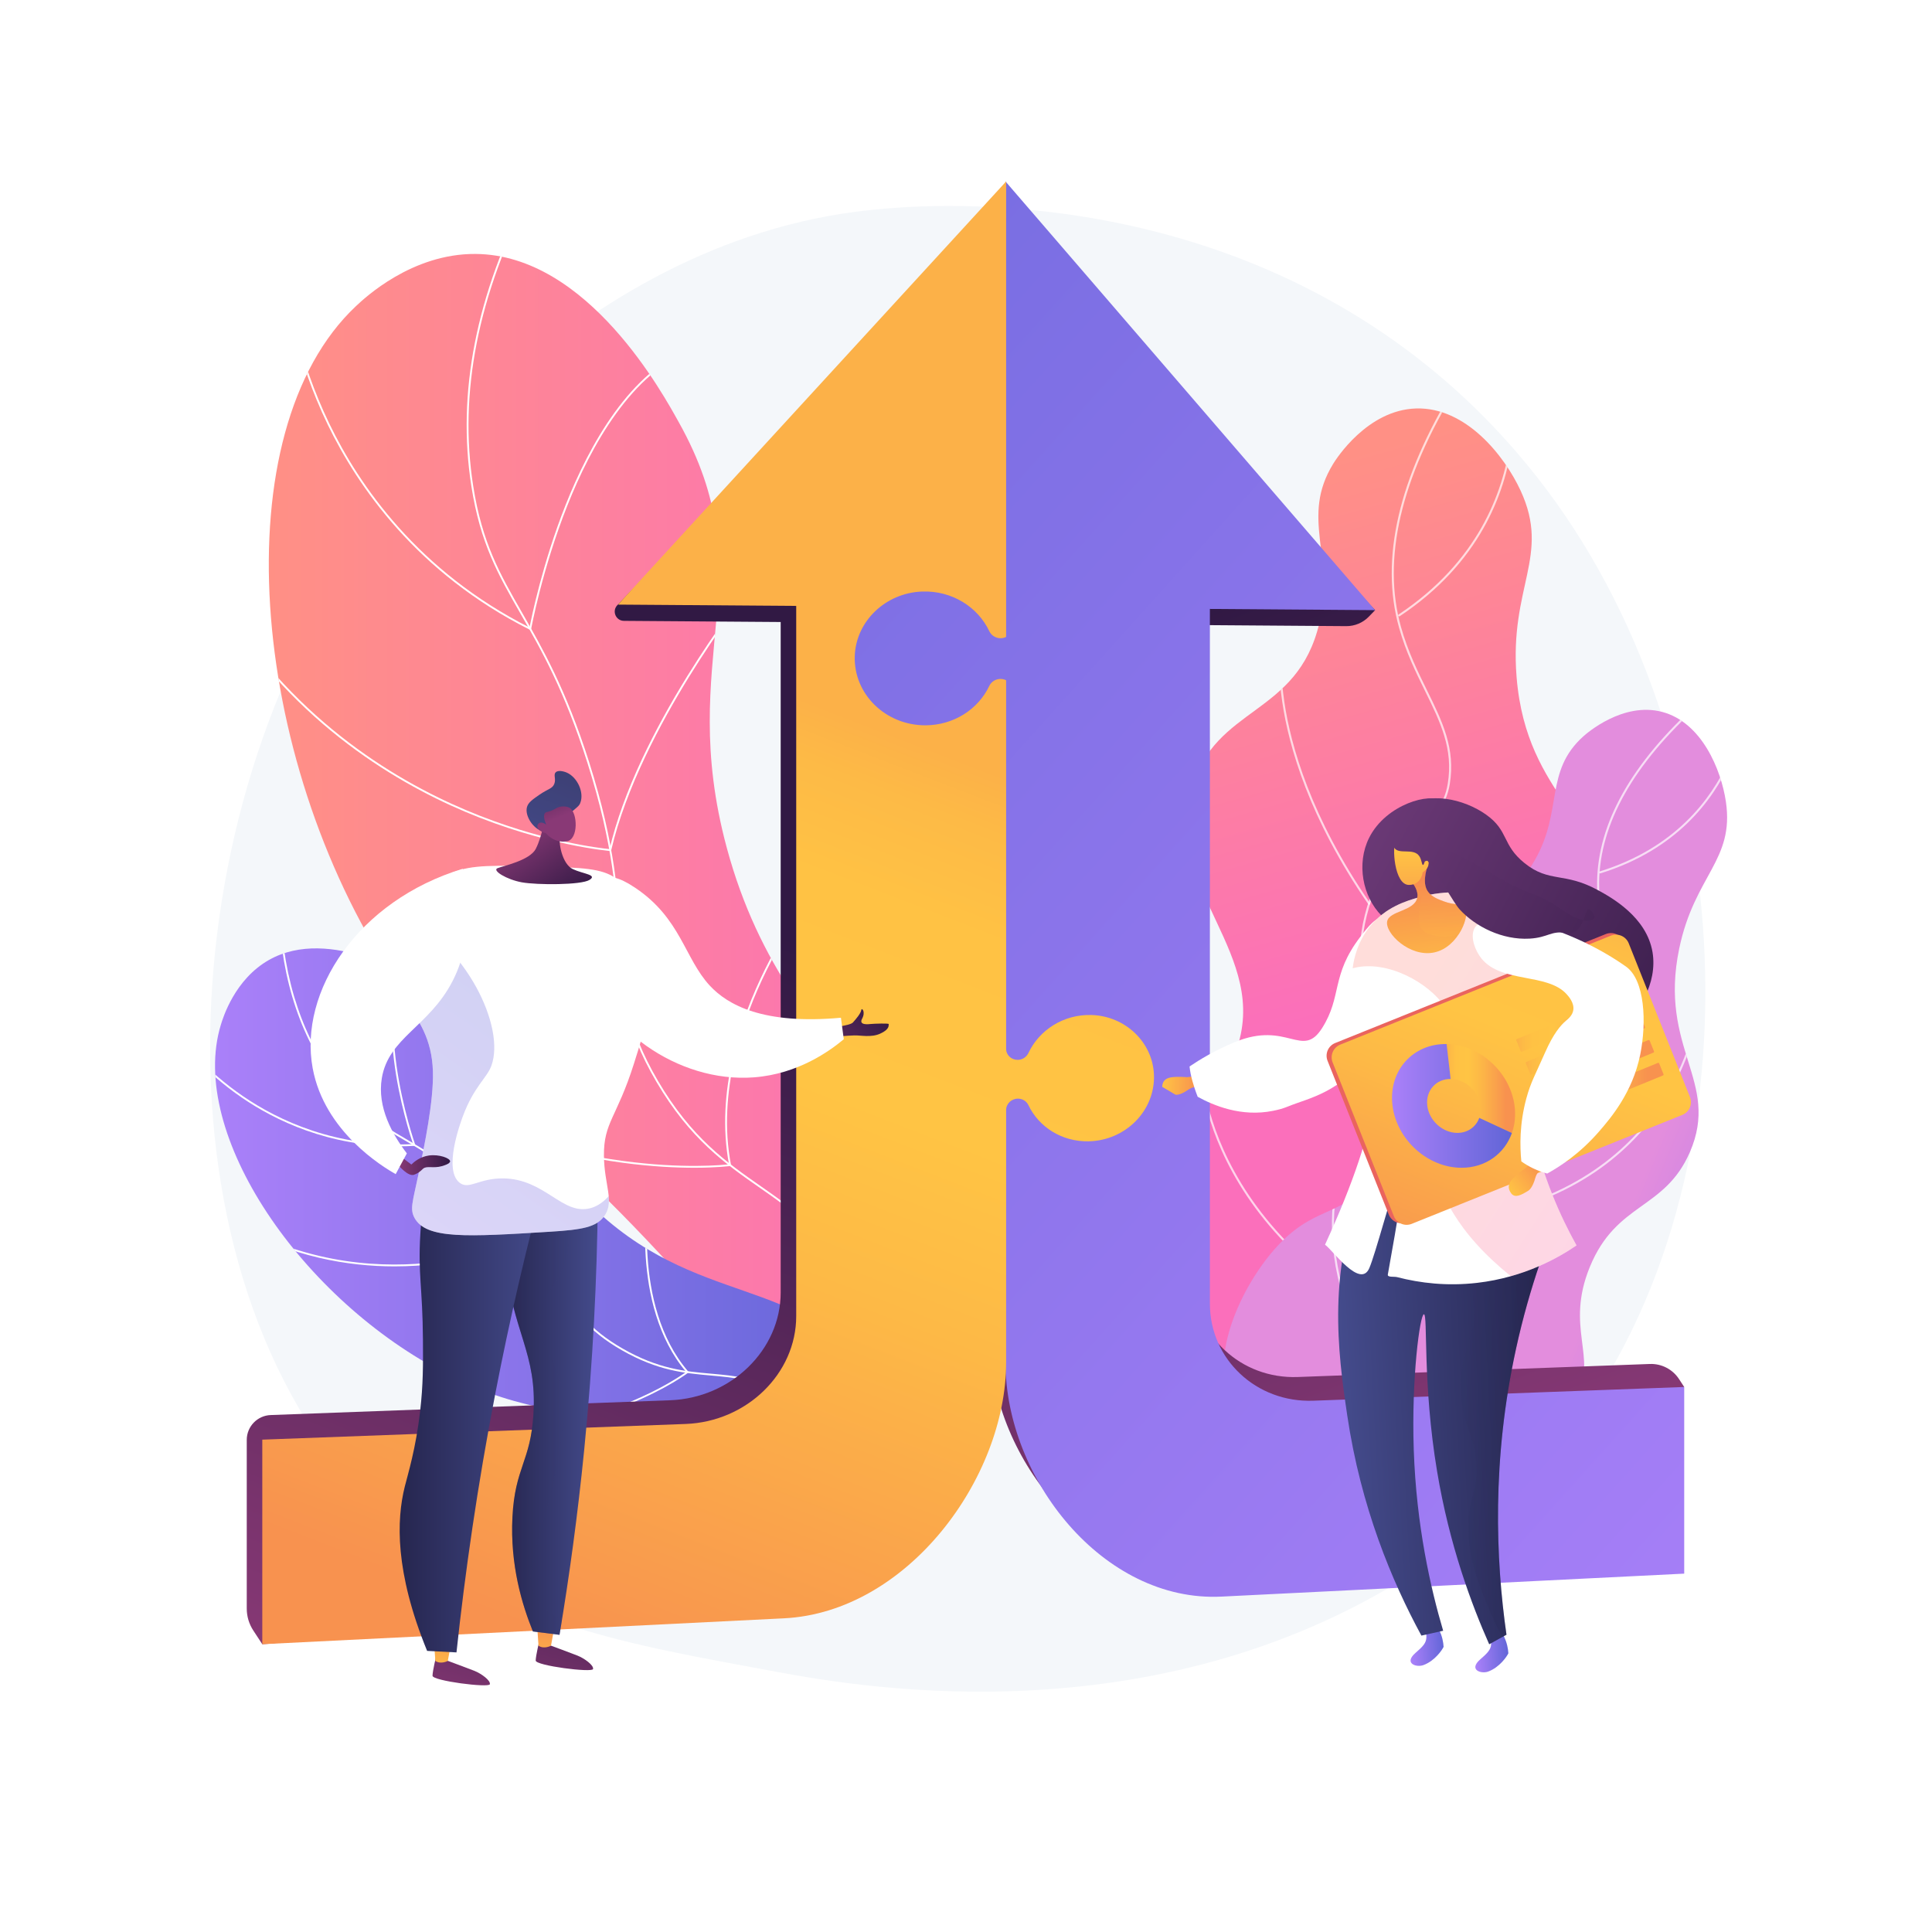 <?xml version="1.0" encoding="utf-8"?>
<!-- Generator: Adobe Illustrator 27.5.0, SVG Export Plug-In . SVG Version: 6.00 Build 0)  -->
<svg version="1.1" xmlns="http://www.w3.org/2000/svg" xmlns:xlink="http://www.w3.org/1999/xlink" x="0px" y="0px"
	 viewBox="0 0 3710 3710" style="enable-background:new 0 0 3710 3710;" xml:space="preserve">
<g id="Background">
	<g>
		<g>
			<rect style="fill:#FFFFFF;" width="3710" height="3710"/>
		</g>
	</g>
</g>
<g id="Illustration">
	<g>
		<path style="fill:#F4F7FA;" d="M2929.303,2849.158c-74.738,77.037-141.61,122.322-192.811,156.509
			c-499.344,333.417-1070.15,237.318-1246.629,204.472c-284.727-52.993-525.076-90.378-731.579-276.945
			c-469.236-423.937-446.414-1308.3-87.86-1856.124c42.514-64.956,400.525-595.64,972.566-670.417
			c13.991-1.829,24.43-2.871,33.574-3.839c88.493-9.369,636.869-58.819,1084.015,315.8
			c64.007,53.625,167.012,150.35,262.532,297.873C3372.375,1555.892,3373.481,2391.316,2929.303,2849.158z"/>
		<g>
			<g>
				<g>
					<defs>
						<path id="SVGID_1_" d="M1695.876,3013.648c81.566-105.095,190.117-279.422,183.431-491.493
							c-11.664-369.976-360.931-438.412-483.791-894.532c-99.093-367.879,75.841-517.414-92.306-817.274
							c-28.145-50.191-173.65-321.32-390.248-322.708c-122.055-0.784-212.488,84.296-229.464,100.268
							c-256.578,241.393-206.271,864.018,70.182,1285.984c158.834,242.436,252.617,242.073,571,596.895
							C1511.767,2679.285,1628.137,2880.347,1695.876,3013.648z"/>
					</defs>
					
						<linearGradient id="SVGID_00000090276693756789286180000010462275104112118941_" gradientUnits="userSpaceOnUse" x1="516.164" y1="1750.642" x2="1879.602" y2="1750.642">
						<stop  offset="0" style="stop-color:#FF9085"/>
						<stop  offset="1" style="stop-color:#FB6FBB"/>
					</linearGradient>
					
						<use xlink:href="#SVGID_1_"  style="overflow:visible;fill:url(#SVGID_00000090276693756789286180000010462275104112118941_);"/>
					<clipPath id="SVGID_00000158721802086896470280000009251048313038096059_">
						<use xlink:href="#SVGID_1_"  style="overflow:visible;"/>
					</clipPath>
					<g style="clip-path:url(#SVGID_00000158721802086896470280000009251048313038096059_);">
						<path style="fill:#FFFFFF;" d="M1658.444,3171.935l-3.388-1.016c91.553-305.792,83.104-548.984-25.113-722.823
							c-52.844-84.888-110.1-124.807-170.717-167.07c-65.949-45.981-134.143-93.527-198.745-203.592
							c-62.843-107.071-66.883-179.461-71.997-271.111c-4.558-81.692-10.232-183.361-60.617-341.929
							c-44.169-139.003-88.886-217.098-128.34-286.001c-43.063-75.201-77.077-134.603-94.332-244.537
							c-28.13-179.231,9.273-369.151,111.171-564.491l3.135,1.634c-101.54,194.653-138.825,383.842-110.813,562.308
							c17.154,109.292,51.025,168.443,93.906,243.329c39.542,69.057,84.361,147.323,128.642,286.687
							c50.52,158.994,56.206,260.913,60.776,342.804c5.089,91.169,9.106,163.181,71.516,269.515
							c64.211,109.399,132.08,156.718,197.717,202.483c60.924,42.476,118.47,82.598,171.699,168.103
							C1741.722,2620.964,1750.301,2865.126,1658.444,3171.935z"/>
						<path style="fill:#FFFFFF;" d="M1019.54,1210.312l-2.116-1.064c-215.845-108.472-330.209-274.131-388.14-393.999
							c-62.771-129.883-74.657-235.554-74.769-236.604l3.515-0.378c0.113,1.047,11.959,106.217,74.499,235.568
							c57.509,118.948,170.829,283.179,384.386,391.198c3.228-16.867,24.471-122.689,69.431-235.901
							c45.119-113.614,124.048-258.129,243.842-301.409l1.201,3.323c-118.541,42.83-196.886,186.422-241.736,299.336
							c-48.684,122.572-69.491,236.464-69.696,237.6L1019.54,1210.312z"/>
						<path style="fill:#FFFFFF;" d="M1173.354,1634.263l-1.515-0.113c-1.227-0.096-124.398-10.115-278.698-75.383
							c-142.413-60.239-341.284-181.208-479.952-415.414l3.045-1.799c138.147,233.327,336.277,353.867,478.16,413.903
							c144.576,61.173,261.672,73.674,276.205,75.033c12.322-52.811,33.418-111.249,62.712-173.722
							c23.644-50.422,52.657-103.577,86.228-157.991c57.155-92.631,108.422-157.665,108.933-158.314l2.773,2.197
							c-0.51,0.642-51.672,65.546-108.721,158.016c-52.623,85.289-121.16,212.145-148.829,332.109L1173.354,1634.263z"/>
						<path style="fill:#FFFFFF;" d="M1333.189,2242.435c-34.81,0-81.594-2.104-137.632-9.621
							c-116.655-15.655-298.45-58.657-502.057-174.618l1.751-3.075c203.046,115.646,384.312,158.544,500.622,174.169
							c115.407,15.501,191.403,7.956,203.991,6.487c-26.289-140.036,22.882-280.495,68.891-373.843
							c50.031-101.514,107.219-170.74,107.79-171.426l2.719,2.259c-0.57,0.687-57.529,69.647-107.375,170.805
							c-45.95,93.256-95.083,233.735-68.197,373.397l0.352,1.83l-1.845,0.254
							C1401.758,2239.112,1376.933,2242.435,1333.189,2242.435z"/>
					</g>
				</g>
			</g>
			<g>
				<g>
					<defs>
						<path id="SVGID_00000151532777469753885800000017820585374498462368_" d="M1718.16,2962.218
							c11.491-81.788,16.145-209.196-52.923-321.361c-120.495-195.682-329.749-124.724-536.732-332.479
							c-166.941-167.563-118.877-302.11-302.014-411.717c-30.654-18.346-192.727-119.468-309.823-53.351
							c-65.985,37.256-88.431,111-92.644,124.844c-63.684,209.229,155.62,529.068,434.79,671.012
							c160.395,81.552,210.797,52.405,491.825,145.239C1515.772,2838.953,1640.522,2911.329,1718.16,2962.218z"/>
					</defs>
					
						<linearGradient id="SVGID_00000117646461074915702280000011239849960446085785_" gradientUnits="userSpaceOnUse" x1="412.934" y1="2391.682" x2="1724.901" y2="2391.682">
						<stop  offset="0" style="stop-color:#AA80F9"/>
						<stop  offset="0.996" style="stop-color:#6165D7"/>
					</linearGradient>
					
						<use xlink:href="#SVGID_00000151532777469753885800000017820585374498462368_"  style="overflow:visible;fill:url(#SVGID_00000117646461074915702280000011239849960446085785_);"/>
					<clipPath id="SVGID_00000122708649708349992230000013262715556764396445_">
						<use xlink:href="#SVGID_00000151532777469753885800000017820585374498462368_"  style="overflow:visible;"/>
					</clipPath>
					<g style="clip-path:url(#SVGID_00000122708649708349992230000013262715556764396445_);">
						<path style="fill:#FFFFFF;" d="M1744.07,3059.684c-45.04-192.776-124.551-321.011-236.328-381.144
							c-54.548-29.347-97.646-33.167-143.273-37.214c-49.789-4.414-101.272-8.983-170.175-48.397
							c-67.042-38.351-91.605-76.155-122.701-124.017c-27.653-42.566-62.069-95.535-138.097-165.337
							c-66.648-61.187-114.81-89.429-157.302-114.345c-46.47-27.247-83.176-48.771-126.485-102.757
							c-70.571-87.966-109.103-201.947-114.526-338.767l3.532-0.137c5.394,136.048,43.666,249.328,113.754,336.694
							c42.9,53.477,79.358,74.854,125.514,101.919c42.645,25.005,90.98,53.347,157.906,114.791
							c76.358,70.101,110.909,123.279,138.67,166.013c30.835,47.46,55.192,84.946,121.493,122.874
							c68.228,39.03,119.32,43.561,168.73,47.944c46,4.078,89.448,7.932,144.636,37.619
							c112.709,60.634,192.817,189.649,238.096,383.458L1744.07,3059.684z"/>
						<path style="fill:#FFFFFF;" d="M765.375,2201.249c-134.881,0-237.143-49.818-300.752-93.355
							c-74.001-50.646-113.092-103.986-113.478-104.521l2.863-2.073c0.384,0.529,39.191,53.457,112.73,103.756
							c67.466,46.153,178.742,99.362,326.464,91.951c-8.923-26.31-90.022-275.985,3.278-385.932l2.698,2.286
							c-96.745,114.008-2.835,381.999-1.876,384.694l0.795,2.231l-2.363,0.127C785.448,2200.978,775.31,2201.249,765.375,2201.249z"
							/>
						<path style="fill:#FFFFFF;" d="M757.487,2431.813c-87.96,0-197.223-17.68-307.925-80.449l1.744-3.075
							c146.265,82.931,290.024,86.693,384.867,75.26c94.86-11.444,161.029-39.954,171.256-44.56
							c-41.903-140.606-12.527-341.266-12.225-343.281l3.498,0.522c-0.302,2.018-29.763,203.31,12.556,343.212l0.441,1.456
							l-1.373,0.652c-0.69,0.33-70.228,33.003-173.595,45.493C813.099,2429.897,786.445,2431.813,757.487,2431.813z"/>
						<path style="fill:#FFFFFF;" d="M883.293,2757.685l-0.01-3.536c144.933-0.391,255.706-33.205,323.112-60.661
							c65.122-26.526,103.4-53.288,111.213-58.993c-109.653-129.348-73.226-346.061-72.843-348.244l3.484,0.611
							c-0.381,2.173-36.787,218.876,73.272,346.769l1.215,1.411l-1.474,1.139C1319.701,2637.388,1161.934,2756.933,883.293,2757.685
							z"/>
					</g>
				</g>
			</g>
		</g>
		<g>
			<g>
				<defs>
					<path id="SVGID_00000065074209747152795210000017180688296815807133_" d="M2208.972,2599.09
						c-75.225-86.319-50.496-258.37-0.746-365.751c58.084-125.37,126.963-112.273,164.549-213.291
						c69.981-188.081-140.09-310.609-84.56-505.876c45.396-159.631,203.014-138.317,245.242-317.381
						c30.472-129.211-36.952-202.414,26.634-306.14c5.436-8.867,65.43-103.655,159.518-106.29
						c94.964-2.659,169.119,90.117,200.445,157.923c57.905,125.337-21.892,184.052-7.772,357.821
						c19.225,236.58,178.515,267.787,156.664,444.913c-18.044,146.265-130.824,158.722-147.609,321.294
						c-15.586,150.964,75.999,195.08,55.781,295.638C2930.609,2593.284,2362.409,2775.156,2208.972,2599.09z"/>
				</defs>
				
					<linearGradient id="SVGID_00000064313126205955053470000012563641274343879843_" gradientUnits="userSpaceOnUse" x1="2323.823" y1="947.643" x2="2606.062" y2="1940.346">
					<stop  offset="0" style="stop-color:#FF9085"/>
					<stop  offset="1" style="stop-color:#FB6FBB"/>
				</linearGradient>
				
					<use xlink:href="#SVGID_00000065074209747152795210000017180688296815807133_"  style="overflow:visible;fill:url(#SVGID_00000064313126205955053470000012563641274343879843_);"/>
				<clipPath id="SVGID_00000052782838108390758100000007796862101581613731_">
					<use xlink:href="#SVGID_00000065074209747152795210000017180688296815807133_"  style="overflow:visible;"/>
				</clipPath>
				<g style="clip-path:url(#SVGID_00000052782838108390758100000007796862101581613731_);">
					<path style="opacity:0.7;fill:#FFFFFF;" d="M2314.535,2737.474c-0.848,0-1.627-0.549-1.884-1.401
						c-0.309-1.04,0.278-2.135,1.318-2.447c96.778-29.086,183.22-77.14,256.928-142.827c69.819-62.22,142-126.547,161.112-223.5
						c14.451-73.289-10.064-120.674-41.1-180.666c-30.247-58.468-67.89-131.236-77.381-251.511
						c-5.416-68.68-12.161-154.151,31.218-244.427c25.277-52.605,54.524-78.603,80.329-101.545
						c26.972-23.979,48.277-42.919,55.022-84.102c11.008-67.245-14.234-118.536-43.465-177.931
						c-18.065-36.713-36.748-74.676-49.942-121.46c-37.142-131.678-1.095-287.593,107.144-463.416
						c0.566-0.92,1.785-1.208,2.705-0.645c0.927,0.57,1.215,1.781,0.646,2.705c-107.641,174.852-143.541,329.713-106.711,460.289
						c13.098,46.438,31.698,84.239,49.688,120.794c29.529,59.996,55.029,111.815,43.815,180.299
						c-6.968,42.559-29.824,62.879-56.288,86.405c-25.531,22.695-54.462,48.418-79.399,100.309
						c-42.919,89.319-36.222,174.206-30.84,242.412c9.425,119.486,46.87,191.863,76.955,250.018
						c31.39,60.672,56.182,108.595,41.464,183.234c-19.369,98.247-92.051,163.02-162.34,225.662
						c-74.151,66.084-161.094,114.417-258.425,143.664C2314.913,2737.447,2314.72,2737.474,2314.535,2737.474z"/>
					<path style="opacity:0.7;fill:#FFFFFF;" d="M2629.114,1737.239c-0.628,0-1.242-0.299-1.624-0.851
						c-113.754-165.412-152.64-302.758-165.23-388.843c-13.661-93.434-0.151-148.528-0.014-149.074
						c0.264-1.047,1.332-1.689,2.385-1.421c1.054,0.264,1.692,1.335,1.425,2.386c-0.134,0.542-13.469,55.063,0.134,147.811
						c12.559,85.619,51.301,222.25,164.541,386.911c0.615,0.896,0.388,2.121-0.505,2.736
						C2629.883,1737.126,2629.495,1737.239,2629.114,1737.239z"/>
					<path style="opacity:0.7;fill:#FFFFFF;" d="M2630.563,2033.424c-0.731,0-1.435-0.412-1.775-1.119
						c-0.467-0.978-0.051-2.152,0.927-2.622c217.451-103.941,305.202-257.515,340.525-368.046
						c38.289-119.819,24.971-216.326,24.83-217.287c-0.154-1.074,0.59-2.07,1.665-2.228c1.057-0.175,2.07,0.587,2.228,1.665
						c0.141,0.968,13.589,98.223-24.923,218.869c-35.536,111.328-123.828,265.99-342.629,370.576
						C2631.136,2033.362,2630.848,2033.424,2630.563,2033.424z"/>
					<path style="opacity:0.7;fill:#FFFFFF;" d="M2650.131,2526.97c-0.333,0-0.669-0.086-0.982-0.264
						c-199.232-115.268-283.306-257.107-318.75-355.796c-38.44-107.023-29.564-187.922-29.471-188.729
						c0.127-1.074,1.14-1.826,2.18-1.723c1.081,0.127,1.85,1.102,1.727,2.18c-0.093,0.8-8.852,80.95,29.34,187.15
						c35.244,98.01,118.841,238.901,316.944,353.513c0.94,0.546,1.26,1.747,0.717,2.688
						C2651.473,2526.616,2650.811,2526.97,2650.131,2526.97z"/>
					<path style="opacity:0.7;fill:#FFFFFF;" d="M2686.738,1183.663c-0.638,0-1.263-0.309-1.641-0.879
						c-0.601-0.903-0.354-2.125,0.549-2.725c152.458-101.356,200.427-234.116,213.823-327.636
						c14.526-101.432-7.321-179.918-7.544-180.697c-0.295-1.043,0.309-2.132,1.352-2.43c1.057-0.302,2.132,0.309,2.43,1.352
						c0.223,0.786,22.283,79.945,7.675,182.17c-13.483,94.368-61.825,228.312-215.56,330.516
						C2687.49,1183.557,2687.109,1183.663,2686.738,1183.663z"/>
				</g>
			</g>
		</g>
		<g>
			<g>
				<defs>
					<path id="SVGID_00000111188742431184772280000002369866195326845063_" d="M2362.306,2690.248
						c-39.644-86.166,20.167-217.145,84.772-290.883c75.428-86.091,127.118-59.605,180.57-131.124
						c99.52-133.158-38.852-279.577,50.86-421.82c73.34-116.284,193.644-62.555,269.001-195.024
						c54.377-95.589,17.872-169.508,92.622-237.112c6.39-5.779,76.198-67.117,151.597-47.251
						c76.101,20.051,113.387,111.1,122.46,172.305c16.771,113.136-60.357,141.18-89.692,282.591
						c-39.937,192.527,79.387,254.509,20.679,390.194c-48.479,112.044-141.028,95.623-192.313,220.922
						c-47.623,116.352,14.874,172.793-24.665,248C2937.237,2854.061,2443.168,2866.001,2362.306,2690.248z"/>
				</defs>
				
					<linearGradient id="SVGID_00000162345502221199730350000016325489719627620794_" gradientUnits="userSpaceOnUse" x1="3170.789" y1="2212.628" x2="3659.347" y2="2412.972">
					<stop  offset="0.004" style="stop-color:#E38DDD"/>
					<stop  offset="1" style="stop-color:#9571F6"/>
				</linearGradient>
				
					<use xlink:href="#SVGID_00000111188742431184772280000002369866195326845063_"  style="overflow:visible;fill:url(#SVGID_00000162345502221199730350000016325489719627620794_);"/>
				<clipPath id="SVGID_00000088841055096627866590000005310505079573456284_">
					<use xlink:href="#SVGID_00000111188742431184772280000002369866195326845063_"  style="overflow:visible;"/>
				</clipPath>
				<g style="clip-path:url(#SVGID_00000088841055096627866590000005310505079573456284_);">
					<path style="opacity:0.7;fill:#FFFFFF;" d="M2414.371,2825.279c-1.081,0-1.96-0.872-1.967-1.953
						c-0.007-1.088,0.868-1.974,1.953-1.981c83.662-0.529,163.535-18.535,237.408-53.522
						c69.96-33.13,142.295-67.389,180.065-139.889c28.537-54.775,20.121-98.109,9.467-152.973
						c-10.4-53.56-23.347-120.221-2.804-218.1c11.732-55.89,26.33-125.449,81.946-187.147c32.413-35.965,61.76-49.818,87.654-62.045
						c26.976-12.734,48.281-22.791,63.201-53.845c24.398-50.779,16.314-97.392,6.954-151.363
						c-5.794-33.415-11.787-67.962-11.354-108.256c1.215-113.432,66.294-229.026,193.435-343.576
						c0.803-0.724,2.046-0.669,2.777,0.144c0.724,0.807,0.659,2.049-0.147,2.777c-126.29,113.782-190.933,228.411-192.131,340.697
						c-0.429,39.933,5.53,74.302,11.296,107.542c9.473,54.637,17.656,101.823-7.287,153.739
						c-15.521,32.31-38.481,43.149-65.065,55.698c-25.558,12.065-54.528,25.743-86.415,61.118
						c-54.902,60.916-69.38,129.897-81.012,185.327c-20.382,97.1-7.521,163.329,2.815,216.542
						c10.802,55.616,19.331,99.544-9.841,155.541c-38.382,73.67-111.324,108.214-181.864,141.622
						c-74.398,35.234-154.833,53.367-239.069,53.903C2414.378,2825.279,2414.375,2825.279,2414.371,2825.279z"/>
					<path style="opacity:0.7;fill:#FFFFFF;" d="M2897.857,2103.686c-0.827,0-1.596-0.525-1.867-1.356
						c-51.83-158.084-50.68-276.38-40.589-347.778c10.957-77.518,34.589-118.21,34.825-118.611c0.556-0.934,1.768-1.239,2.691-0.693
						c0.934,0.553,1.246,1.757,0.693,2.691c-0.937,1.589-92.518,162.333,6.113,463.169c0.34,1.03-0.223,2.142-1.256,2.478
						C2898.265,2103.655,2898.059,2103.686,2897.857,2103.686z"/>
					<path style="opacity:0.7;fill:#FFFFFF;" d="M2829.881,2339.446c-0.947,0-1.781-0.687-1.936-1.654
						c-0.175-1.071,0.553-2.08,1.627-2.252c196.956-31.846,302.476-133.347,356.311-212.89
						c58.369-86.24,70.303-165.999,70.416-166.796c0.155-1.078,1.116-1.833,2.224-1.668c1.074,0.154,1.823,1.15,1.668,2.224
						c-0.113,0.803-12.134,81.318-70.948,168.289c-54.267,80.247-160.607,182.636-359.046,214.719
						C2830.09,2339.436,2829.987,2339.446,2829.881,2339.446z"/>
					<path style="opacity:0.7;fill:#FFFFFF;" d="M2730.244,2736.293c-0.518,0-1.037-0.206-1.425-0.611
						c-131.521-138.193-165.258-270.634-170.4-357.406c-5.578-94.114,20.385-156.416,20.649-157.034
						c0.426-0.999,1.579-1.462,2.578-1.04c0.999,0.426,1.466,1.579,1.04,2.578c-0.261,0.611-25.905,62.23-20.33,155.486
						c5.142,86.062,38.69,217.458,169.312,354.704c0.748,0.786,0.717,2.032-0.069,2.78
						C2731.219,2736.112,2730.731,2736.293,2730.244,2736.293z"/>
					<path style="opacity:0.7;fill:#FFFFFF;" d="M3072.863,1677.141c-0.837,0-1.617-0.542-1.877-1.383
						c-0.323-1.037,0.257-2.138,1.294-2.461c144.701-44.937,213.751-139.168,246.198-210.302
						c35.199-77.168,36.157-144.602,36.161-145.274c0.01-1.078,0.889-1.95,1.967-1.95c0.003,0,0.01,0,0.017,0
						c1.085,0.01,1.957,0.896,1.95,1.984c-0.007,0.676-0.951,68.813-36.449,146.719c-32.77,71.923-102.513,167.184-248.677,212.578
						C3073.251,1677.113,3073.055,1677.141,3072.863,1677.141z"/>
				</g>
			</g>
		</g>
		<g>
			<g>
				
					<linearGradient id="SVGID_00000144312750471458927990000002305600941324019878_" gradientUnits="userSpaceOnUse" x1="2036.661" y1="1284.811" x2="2679.028" y2="2945.668">
					<stop  offset="0" style="stop-color:#311944"/>
					<stop  offset="1" style="stop-color:#893976"/>
				</linearGradient>
				<path style="fill:url(#SVGID_00000144312750471458927990000002305600941324019878_);" d="M2492.194,2644.269
					c-109.397,4.051-198.685-79.424-198.685-186.475V1200.24l291.637,2.132c16.385,0.12,32.102-6.49,43.476-18.285l11.999-12.442
					l-739.611-785.199v1124.455c0,11.819-10.023,21.364-22.397,21.319h-0.004c-8.917-0.033-16.874-5.163-20.546-12.946
					c-20.835-44.153-68.333-74.629-123.124-72.604c-66.943,2.474-121.274,54.488-123.367,118.29
					c-2.289,69.799,56.674,126.968,129.414,126.844c52.207-0.089,96.99-29.694,117.063-72.105
					c3.68-7.776,11.634-12.888,20.564-12.878h0c12.374,0.014,22.397,9.607,22.397,21.426v942.671
					c0,222.2,187.195,460.802,414.893,449.502l918.278-357.005l-9.971-15.223c-12.314-18.802-33.572-29.786-56.032-28.954
					L2492.194,2644.269z"/>
				
					<linearGradient id="SVGID_00000131331000736536625590000011793266477708585615_" gradientUnits="userSpaceOnUse" x1="2506.448" y1="1815.088" x2="3116.007" y2="3391.121" gradientTransform="matrix(-1 0 0 1 4062.887 0)">
					<stop  offset="0" style="stop-color:#311944"/>
					<stop  offset="1" style="stop-color:#893976"/>
				</linearGradient>
				<path style="fill:url(#SVGID_00000131331000736536625590000011793266477708585615_);" d="M1286.645,2688.913
					c117.727-4.36,212.496-96.999,212.496-206.947V1194.433l-300.984-2.201c-15.603-0.114-23.521-18.819-12.742-30.101
					l274.032-286.826l442.797,867.438c0,237.708,10.016,247.145,22.362,246.969l0.004,0c8.884-0.127,16.803-5.328,20.454-13.125
					c20.685-44.166,67.625-74.734,121.404-72.988c65.178,2.117,117.653,52.877,119.666,115.44
					c2.203,68.425-54.73,125.711-125.583,127.104c-51.275,1.008-95.545-27.524-115.474-69.425
					c-3.659-7.695-11.575-12.669-20.473-12.52l0,0c-12.346,0.207-22.362,9.957-22.362,21.775v484.902
					c0,222.191-1161.384,574.711-1398.579,586.484l-17.301-26.414c-8.164-12.464-12.512-27.041-12.512-41.941v-323.979
					c0-25.683,20.316-46.765,45.982-47.716L1286.645,2688.913z"/>
				
					<linearGradient id="SVGID_00000098187819673739016530000010452972954597486735_" gradientUnits="userSpaceOnUse" x1="1831.76" y1="1616.233" x2="2496.695" y2="3335.441">
					<stop  offset="0" style="stop-color:#311944"/>
					<stop  offset="1" style="stop-color:#893976"/>
				</linearGradient>
				<path style="fill:url(#SVGID_00000098187819673739016530000010452972954597486735_);" d="M1858.047,1619.699
					c3.68-7.776,11.634-12.888,20.565-12.878c12.374,0.014,22.397,9.607,22.397,21.425v210.312
					c17.088-14.607,32.288-31.29,45.244-49.575c56.08-79.138,73.053-182.971,52.304-275.643
					c-10.149-45.328-29.931-89.298-60.894-125.466c-10.986-12.834-23.294-24.396-36.653-34.638v157.665
					c0,11.82-10.023,21.365-22.397,21.319h-0.005c-8.918-0.032-16.873-5.164-20.547-12.946
					c-20.834-44.153-68.333-74.63-123.123-72.604c-66.943,2.474-121.274,54.488-123.367,118.288
					c-2.288,69.8,56.673,126.97,129.414,126.846C1793.191,1691.716,1837.974,1662.11,1858.047,1619.699z"/>
			</g>
			<g>
				
					<linearGradient id="SVGID_00000173878239920746705280000012134113060746435512_" gradientUnits="userSpaceOnUse" x1="3615.008" y1="3099.922" x2="115.61" y2="-45.723">
					<stop  offset="0" style="stop-color:#AA80F9"/>
					<stop  offset="0.996" style="stop-color:#6165D7"/>
				</linearGradient>
				<path style="fill:url(#SVGID_00000173878239920746705280000012134113060746435512_);" d="M2522.007,2689.787
					c-109.397,4.051-198.685-79.424-198.685-186.475V1169.326l317.299,2.32l-709.798-823.233v1131.574
					c0,11.819-10.023,21.364-22.397,21.319h-0.004c-8.917-0.033-16.874-5.163-20.546-12.945
					c-20.835-44.154-68.333-74.629-123.124-72.604c-66.943,2.474-121.274,54.489-123.366,118.29
					c-2.29,69.799,56.673,126.969,129.414,126.845c52.207-0.089,96.99-29.694,117.063-72.106
					c3.68-7.776,11.634-12.888,20.565-12.878l0,0c12.374,0.014,22.397,9.607,22.397,21.426v1019.103
					c0,222.2,187.195,460.802,414.893,449.501l888.465-44.095v-358.428L2522.007,2689.787z"/>
				
					<linearGradient id="SVGID_00000107585866784683033040000001751637895740051354_" gradientUnits="userSpaceOnUse" x1="2313.921" y1="1421.371" x2="3086.608" y2="3419.174" gradientTransform="matrix(-1 0 0 1 4062.887 0)">
					<stop  offset="0" style="stop-color:#FCB148"/>
					<stop  offset="0.052" style="stop-color:#FDBA46"/>
					<stop  offset="0.142" style="stop-color:#FFC244"/>
					<stop  offset="0.318" style="stop-color:#FFC444"/>
					<stop  offset="0.485" style="stop-color:#FDB946"/>
					<stop  offset="0.775" style="stop-color:#F99C4D"/>
					<stop  offset="0.866" style="stop-color:#F8924F"/>
					<stop  offset="1" style="stop-color:#F8924F"/>
				</linearGradient>
				<path style="fill:url(#SVGID_00000107585866784683033040000001751637895740051354_);" d="M1316.458,2734.431
					c117.727-4.36,212.496-96.999,212.496-206.946V1163.518l-342.197-2.502l745.3-812.561v1665.696
					c0,11.818,10.016,21.256,22.362,21.08l0.004,0c8.884-0.127,16.803-5.328,20.454-13.125
					c20.685-44.166,67.625-74.734,121.404-72.988c65.178,2.117,117.653,52.877,119.666,115.441
					c2.203,68.426-54.73,125.711-125.583,127.104c-51.275,1.008-95.545-27.525-115.473-69.425
					c-3.66-7.695-11.575-12.669-20.473-12.52l0,0c-12.346,0.208-22.362,9.957-22.362,21.775v484.902
					c0,222.191-189.565,479.482-426.76,491.254L503.665,3157.36V2764.53L1316.458,2734.431z"/>
				
					<linearGradient id="SVGID_00000047039136559757759090000009019259580605944763_" gradientUnits="userSpaceOnUse" x1="3709.854" y1="2994.413" x2="210.465" y2="-151.224">
					<stop  offset="0" style="stop-color:#AA80F9"/>
					<stop  offset="0.996" style="stop-color:#6165D7"/>
				</linearGradient>
				<path style="fill:url(#SVGID_00000047039136559757759090000009019259580605944763_);" d="M1938.861,1217.973
					c-4.302,4.672-10.598,7.624-17.637,7.597h-0.006c-9.345-0.034-17.682-5.41-21.531-13.566
					c-21.833-46.269-71.607-78.206-129.023-76.082c-70.152,2.592-127.084,57.099-129.278,123.957
					c-2.399,73.143,59.388,133.053,135.614,132.922c54.709-0.092,101.637-31.117,122.672-75.56
					c3.856-8.149,12.192-13.505,21.551-13.494c7.039,0.007,13.335,2.989,17.637,7.681V1217.973z"/>
			</g>
		</g>
		<g>
			
				<linearGradient id="SVGID_00000154387626280818711490000011642920378137764007_" gradientUnits="userSpaceOnUse" x1="2422.635" y1="2863.214" x2="2563.603" y2="3371.927" gradientTransform="matrix(-1 0 0 1 3597.168 0)">
				<stop  offset="0" style="stop-color:#311944"/>
				<stop  offset="1" style="stop-color:#893976"/>
			</linearGradient>
			<path style="fill:url(#SVGID_00000154387626280818711490000011642920378137764007_);" d="M1035.623,3151.593
				c0,0-6.722,27.247-6.935,37.118c-0.215,9.872,108.419,23.632,110.111,16.359c1.691-7.273-16.495-20.509-29.624-25.719
				c-13.13-5.21-51.643-19.392-51.643-19.392L1035.623,3151.593z"/>
			
				<linearGradient id="SVGID_00000102509316308541432020000016646449618890638499_" gradientUnits="userSpaceOnUse" x1="2548.097" y1="3222.878" x2="2550.14" y2="3051.264" gradientTransform="matrix(-1 0 0 1 3597.168 0)">
				<stop  offset="0" style="stop-color:#FFC444"/>
				<stop  offset="0.996" style="stop-color:#F36F56"/>
			</linearGradient>
			<path style="fill:url(#SVGID_00000102509316308541432020000016646449618890638499_);" d="M1064.295,3126.19l-6.229,34.051
				c0,0-13.337,7.355-23.978,0l-2.59-37.814L1064.295,3126.19z"/>
			
				<linearGradient id="SVGID_00000142135662288600106970000001650241983753591729_" gradientUnits="userSpaceOnUse" x1="2599.125" y1="2814.304" x2="2740.095" y2="3323.022" gradientTransform="matrix(-1 0 0 1 3597.168 0)">
				<stop  offset="0" style="stop-color:#311944"/>
				<stop  offset="1" style="stop-color:#893976"/>
			</linearGradient>
			<path style="fill:url(#SVGID_00000142135662288600106970000001650241983753591729_);" d="M837.498,3180.76
				c0,0-6.724,27.246-6.938,37.118c-0.214,9.872,108.421,23.632,110.112,16.359c1.691-7.272-16.495-20.509-29.624-25.719
				c-13.129-5.209-51.642-19.392-51.642-19.392L837.498,3180.76z"/>
			
				<linearGradient id="SVGID_00000165927496388410914550000002606046477834701197_" gradientUnits="userSpaceOnUse" x1="2746.542" y1="3225.242" x2="2748.585" y2="3053.625" gradientTransform="matrix(-1 0 0 1 3597.168 0)">
				<stop  offset="0" style="stop-color:#FFC444"/>
				<stop  offset="0.996" style="stop-color:#F36F56"/>
			</linearGradient>
			<path style="fill:url(#SVGID_00000165927496388410914550000002606046477834701197_);" d="M866.169,3155.357l-6.229,34.051
				c0,0-13.336,7.356-23.978,0l-2.589-37.814L866.169,3155.357z"/>
			
				<linearGradient id="SVGID_00000026126315331797091050000007053595489913463706_" gradientUnits="userSpaceOnUse" x1="2449.175" y1="2670.944" x2="2631.896" y2="2670.944" gradientTransform="matrix(-1 0 0 1 3597.168 0)">
				<stop  offset="0" style="stop-color:#444B8C"/>
				<stop  offset="0.996" style="stop-color:#26264F"/>
			</linearGradient>
			<path style="fill:url(#SVGID_00000026126315331797091050000007053595489913463706_);" d="M1116.324,2228.397
				c10.556,26.562,21.112,53.123,31.669,79.684c-1.549,146.631-9.217,305.595-26.041,474.907
				c-12.516,125.967-28.836,244.939-47.51,356.346c-17.025-2.152-34.051-4.31-51.077-6.46
				c-20.78-51.022-43.996-127.659-39.331-219.59c4.865-95.893,34.887-106.271,40.388-198.018
				c7.129-118.914-40.117-154.579-55.198-299.512c-5.767-55.427-6.88-127.307,8.172-213.198
				C1023.707,2211.167,1070.015,2219.786,1116.324,2228.397z"/>
			
				<linearGradient id="SVGID_00000057132714450637888570000009901772030318015379_" gradientUnits="userSpaceOnUse" x1="2449.176" y1="2670.944" x2="2631.896" y2="2670.944" gradientTransform="matrix(-1 0 0 1 3597.168 0)">
				<stop  offset="0" style="stop-color:#444B8C"/>
				<stop  offset="0.996" style="stop-color:#26264F"/>
			</linearGradient>
			<path style="opacity:0.3;fill:url(#SVGID_00000057132714450637888570000009901772030318015379_);" d="M977.397,2202.555
				c25.01,4.65,50.019,9.302,75.03,13.958c39.069,82.642,45.155,165.889,34.273,201.623
				c-15.394,50.559-46.531,64.655-49.032,116.455c-2.475,51.254,26.583,66.924,40.862,128.712
				c9.883,42.78,3.319,80.859-10.217,155.271c-27.263,149.89-67.454,193.176-40.86,245.167c7.557,14.772,21.861,32.79,51.493,48.046
				c-1.493,9.206-2.977,18.442-4.503,27.546c-17.025-2.149-34.051-4.31-51.077-6.459c-20.78-51.028-43.996-127.659-39.331-219.591
				c4.865-95.894,34.887-106.274,40.388-198.019c7.129-118.914-40.117-154.576-55.198-299.51
				C963.458,2360.327,962.345,2288.448,977.397,2202.555z"/>
			
				<linearGradient id="SVGID_00000087393207286395727960000001382265506704246696_" gradientUnits="userSpaceOnUse" x1="2552.334" y1="2697.048" x2="2829.703" y2="2697.048" gradientTransform="matrix(-1 0 0 1 3597.168 0)">
				<stop  offset="0" style="stop-color:#444B8C"/>
				<stop  offset="0.996" style="stop-color:#26264F"/>
			</linearGradient>
			<path style="fill:url(#SVGID_00000087393207286395727960000001382265506704246696_);" d="M1044.833,2268.964
				c-33.996,127.114-65.958,263.513-93.997,408.638c-33.854,175.227-57.718,341.068-74.25,495.495
				c-18.799-0.969-37.597-1.945-56.396-2.915c-62.193-152.134-58.765-251.625-42.936-315.312
				c6.099-24.541,21.16-72.413,29.546-145.09c5.845-50.662,5.702-89.585,5.378-136.387c-0.709-102.616-9.699-125.725-5-203.795
				c4.407-73.269,7.073-110.307,29.687-130.239C896.442,2186.849,1034.379,2263.056,1044.833,2268.964z"/>
			
				<linearGradient id="SVGID_00000062189893879051884430000002816854556682543747_" gradientUnits="userSpaceOnUse" x1="1905.021" y1="1928.987" x2="2076.64" y2="2103.671" gradientTransform="matrix(-1 0 0 1 3597.168 0)">
				<stop  offset="0" style="stop-color:#311944"/>
				<stop  offset="1" style="stop-color:#893976"/>
			</linearGradient>
			<path style="fill:url(#SVGID_00000062189893879051884430000002816854556682543747_);" d="M1590.624,1973.655
				c0,0,41.3-3.54,47.275-10.236c5.974-6.695,15.05-17.418,15.946-23.556c0.895-6.139,8.874,3.031,1.641,16.343
				c-7.233,13.312,13.29,10.493,16.492,10.17c7.364-0.74,35.456-1.562,34.646,0.176c-0.811,1.74,3.336,9.425-16.615,18.465
				c-17.465,7.914-38.256,2.763-49.61,3.307c-11.353,0.543-11.353,0.543-11.353,0.543l-30.111,2.296L1590.624,1973.655z"/>
			<path style="fill:#FFFFFF;" d="M1614.833,1954.359c1.819,13.767,3.638,27.534,5.457,41.3
				c-27.354,22.817-87.83,66.554-171.967,73.113c-148.326,11.57-295.419-98.205-322.804-221.673
				c-13.561-61.149-2.483-146.94,35.519-160.736c10.548-3.831,26.396-3.286,59.067,18.663
				c87.191,58.569,94.606,135.489,142.774,187.521C1397.544,1929.992,1465.704,1967.928,1614.833,1954.359z"/>
			<path style="fill:#FFFFFF;" d="M1160.251,2335.393c20.36-28.378,0.093-58.945-0.518-115.851
				c-0.692-64.494,24.827-73.179,57.724-177.334c21.876-69.27,42.878-135.77,30.645-216.562
				c-5.862-38.72-15.805-104.394-66.659-139.806c-26.243-18.273-63.962-19.679-138.329-21.738
				c-91.963-2.55-137.943-3.826-173.533,11.42c-5.209,2.233-113.626,50.416-128.158,141.953
				c-14.792,93.164,86.295,113.946,89.893,240.055c1.616,56.611-16.197,142.055-27.749,197.475
				c-11.093,53.212-16.865,66.602-7.561,83.727c22.425,41.277,101.598,36.367,259.946,26.558
				C1118.067,2361.441,1145.058,2356.569,1160.251,2335.393z"/>
			
				<linearGradient id="SVGID_00000076576259372861725070000002294804888036871561_" gradientUnits="userSpaceOnUse" x1="3109.807" y1="2729.96" x2="2490.758" y2="1841.227" gradientTransform="matrix(-1 0 0 1 3597.168 0)">
				<stop  offset="0" style="stop-color:#AA80F9"/>
				<stop  offset="0.996" style="stop-color:#6165D7"/>
			</linearGradient>
			<path style="opacity:0.3;fill:url(#SVGID_00000076576259372861725070000002294804888036871561_);" d="M943.686,2046.296
				c-8.573,23.836-33.839,40.128-55.162,98.067c-4.603,12.511-37.39,101.593-6.13,126.674c18.058,14.483,37.165-8.686,83.765-8.178
				c80.75,0.88,113.597,71.438,167.531,57.211c9.357-2.473,21.92-8.327,35.172-23.032c1.258,14.309-0.135,26.538-8.611,38.355
				c-15.193,21.177-42.184,26.048-104.297,29.897c-158.348,9.81-237.522,14.719-259.946-26.558
				c-9.304-17.125-3.532-30.514,7.561-83.727c11.552-55.42,29.365-140.863,27.749-197.475
				c-3.598-126.109-104.685-146.891-89.893-240.055c3.954-24.906,14.962-46.484,28.845-64.919
				C895.585,1815.345,970.63,1971.395,943.686,2046.296z"/>
			
				<linearGradient id="SVGID_00000115512473629548934950000016725644460612443570_" gradientUnits="userSpaceOnUse" x1="2732.841" y1="2236.987" x2="2832.694" y2="2236.987" gradientTransform="matrix(-1 0 0 1 3597.168 0)">
				<stop  offset="0" style="stop-color:#311944"/>
				<stop  offset="1" style="stop-color:#893976"/>
			</linearGradient>
			<path style="fill:url(#SVGID_00000115512473629548934950000016725644460612443570_);" d="M765.325,2217.597l24.587,18.622
				c5.083-5,16.724-14.976,33.839-17.33c19.282-2.646,40.555,5.07,40.576,11.159c0.018,4.877-13.619,8.702-15.727,9.294
				c-17.022,4.777-28.882-1.274-36.099,4.837c-2.552,2.161-5.849,6.296-12.948,9.803c-1.864,0.922-3.804,1.712-4.817,2.017
				c-11.378,3.406-28.768-17.321-30.262-19.129L765.325,2217.597z"/>
			<path style="fill:#FFFFFF;" d="M869.114,1883.873c22.343-43.394,40.838-111.091,19.41-215.545
				c-201.247,61.239-315.345,235.5-288.072,383.075c22.482,121.656,134.346,188.999,159.359,203.286
				c7.15-13.281,14.302-26.558,21.452-39.839c-27.433-35.955-57.4-88.269-48.064-144.478
				C746.14,1992.445,823.88,1971.724,869.114,1883.873z"/>
			
				<linearGradient id="SVGID_00000169523054677973491240000001581527351807144886_" gradientUnits="userSpaceOnUse" x1="113.241" y1="1678.056" x2="113.241" y2="1501.074" gradientTransform="matrix(-0.827 0.562 0.562 0.827 239.214 289.036)">
				<stop  offset="0" style="stop-color:#311944"/>
				<stop  offset="1" style="stop-color:#893976"/>
			</linearGradient>
			<path style="fill:url(#SVGID_00000169523054677973491240000001581527351807144886_);" d="M1045.72,1571.36
				c0,0-4.275,34.003-16.917,58.711c-11.424,22.331-62.941,32.816-73.56,37.153c-10.621,4.337,17.501,21.759,46.718,27.081
				c29.215,5.322,113.864,5.374,129.922-4.577c16.057-9.95-11.357-11.302-31.762-20.705c-20.403-9.401-29.265-51.49-24.058-69.854
				C1081.268,1580.803,1045.72,1571.36,1045.72,1571.36z"/>
			
				<linearGradient id="SVGID_00000086653649915031971270000016561644884663804559_" gradientUnits="userSpaceOnUse" x1="2588.193" y1="1683.212" x2="2514.171" y2="1495.208" gradientTransform="matrix(-1 0 0 1 3597.168 0)">
				<stop  offset="0" style="stop-color:#444B8C"/>
				<stop  offset="0.996" style="stop-color:#3E4177"/>
			</linearGradient>
			<path style="fill:url(#SVGID_00000086653649915031971270000016561644884663804559_);" d="M1093.296,1562.72
				c16.486-13.791,18.76-15.374,20.841-20.431c8.349-20.297-5.522-50.119-26.152-58.841c-1.073-0.452-14.921-6.141-20.84-0.409
				c-5.027,4.867,1.172,12.642-2.86,22.475c-3.776,9.206-12.023,9.257-28.195,20.431c-13.323,9.201-21.601,14.921-24.109,23.701
				c-5.17,18.1,14.961,46.544,34.733,47.399C1053.824,1597.35,1056.043,1593.884,1093.296,1562.72z"/>
			<g>
				
					<linearGradient id="SVGID_00000138569447126688412530000002795894320811366038_" gradientUnits="userSpaceOnUse" x1="1021.21" y1="1466.065" x2="1065.905" y2="1572.898">
					<stop  offset="0" style="stop-color:#311944"/>
					<stop  offset="1" style="stop-color:#893976"/>
				</linearGradient>
				<path style="fill:url(#SVGID_00000138569447126688412530000002795894320811366038_);" d="M1048.416,1600.039
					c0,0,14.771,19.696,40.006,15.598c22.594-3.668,21.015-54.975,5.451-64.399c-5.192-3.142-15.04-3.706-22.717-0.737
					c-4.536,1.755-5.925,3.843-13.39,6.567c-6.885,2.51-8.958,1.92-10.915,3.92c-2.45,2.5-3.874,8.189,2.014,22.667
					c-4.761-3.976-10.13-5.159-13.65-3.064c-0.562,0.336-2.022,1.548-2.745,3.242
					C1029.852,1589.965,1035.886,1596.89,1048.416,1600.039z"/>
			</g>
		</g>
		<g>
			<g>
				
					<linearGradient id="SVGID_00000160906239030612976040000004352133647788408205_" gradientUnits="userSpaceOnUse" x1="1868.836" y1="3227.456" x2="1933.547" y2="3227.456" gradientTransform="matrix(0.999 -0.052 0.052 0.999 673.591 20.396)">
					<stop  offset="0" style="stop-color:#AA80F9"/>
					<stop  offset="0.996" style="stop-color:#6165D7"/>
				</linearGradient>
				<path style="fill:url(#SVGID_00000160906239030612976040000004352133647788408205_);" d="M2757.116,3118.62
					c4.402,6.473,9.752,16.132,12.777,28.733c1.326,5.523,1.968,10.621,2.227,15.088c-2.753,5.895-16.686,26.854-38.734,35.013
					c-13.638,5.048-38.392-3.229-15.115-23.544c23.275-20.315,26.518-24.826,12.285-64.922c-3.661-10.316-3.517-14.329-1.967-15.344
					C2732.208,3091.271,2745.934,3105.789,2757.116,3118.62z"/>
				
					<linearGradient id="SVGID_00000065790845113621014340000017367381466759089312_" gradientUnits="userSpaceOnUse" x1="1992.393" y1="3246.273" x2="2057.105" y2="3246.273" gradientTransform="matrix(0.999 -0.052 0.052 0.999 673.591 20.396)">
					<stop  offset="0" style="stop-color:#AA80F9"/>
					<stop  offset="0.996" style="stop-color:#6165D7"/>
				</linearGradient>
				<path style="fill:url(#SVGID_00000065790845113621014340000017367381466759089312_);" d="M2881.483,3131.037
					c4.402,6.472,9.753,16.133,12.778,28.734c1.325,5.522,1.967,10.621,2.227,15.088c-2.755,5.894-16.687,26.853-38.735,35.013
					c-13.639,5.048-38.392-3.23-15.115-23.545s26.519-24.825,12.286-64.922c-3.662-10.315-3.518-14.328-1.968-15.344
					C2856.576,3103.688,2870.301,3118.206,2881.483,3131.037z"/>
				
					<linearGradient id="SVGID_00000115475545086859859930000008615947614045881266_" gradientUnits="userSpaceOnUse" x1="1763.014" y1="2762.135" x2="2156.422" y2="2762.135" gradientTransform="matrix(0.999 -0.052 0.052 0.999 673.591 20.396)">
					<stop  offset="0" style="stop-color:#444B8C"/>
					<stop  offset="0.996" style="stop-color:#26264F"/>
				</linearGradient>
				<path style="fill:url(#SVGID_00000115475545086859859930000008615947614045881266_);" d="M2925.826,2267.905
					c10.461,52.424,20.921,104.849,31.381,157.274c-17.255,50.522-33.031,105.467-45.964,164.666
					c-46.717,213.841-39.135,404.395-18.382,549.283c-11.055,6.13-22.11,12.257-33.165,18.387
					c-33.769-76.032-76.256-189.441-100.08-332.104c-28.148-168.548-17.47-301.43-25.269-301.629
					c-7.475-0.189-24.224,121.701-19.531,260.083c4.962,146.284,32.354,265.854,56.471,347.665
					c-13.927,3.095-27.854,6.191-41.781,9.287c-56.664-104.214-116.419-247.221-142.397-422.685
					c-18.04-121.852-39.95-283.798,36.039-454.247c7.588-17.021,34.806-55.159,39.834-64.526
					C2757.31,2214.084,2831.498,2253.178,2925.826,2267.905z"/>
				
					<linearGradient id="SVGID_00000064340061806289898510000009561826739256877485_" gradientUnits="userSpaceOnUse" x1="1826.989" y1="2613.723" x2="2207.005" y2="2613.723" gradientTransform="matrix(0.998 0.069 -0.069 0.998 918.027 -76.936)">
					<stop  offset="0" style="stop-color:#444B8C"/>
					<stop  offset="0.996" style="stop-color:#26264F"/>
				</linearGradient>
				<path style="opacity:0.25;fill:url(#SVGID_00000064340061806289898510000009561826739256877485_);" d="M2911.243,2589.845
					c12.933-59.2,28.708-114.144,45.964-164.667c-10.46-52.425-20.92-104.85-31.381-157.274
					c-94.328-14.728-168.515-53.82-262.844-68.547c-5.028,9.366-32.246,47.504-39.834,64.525
					c-25.616,57.46-40.076,113.943-47.341,168.259c181.241-8.18,235.001,27.781,250.636,62.088
					c24.89,54.614-43.126,113.184-14.549,224.458c8.594,33.466,20.277,49.701,23.025,91.896
					c3.608,55.373-14.299,61.366-15.204,117.85c-0.991,61.801,19.52,112.514,36.35,154.13
					c10.464,25.873,21.174,46.555,29.141,60.807c2.551-1.414,5.102-2.828,7.655-4.244
					C2872.107,2994.24,2864.526,2803.686,2911.243,2589.845z"/>
			</g>
			
				<linearGradient id="SVGID_00000069366292582164808640000003204649372124406700_" gradientUnits="userSpaceOnUse" x1="2580.081" y1="1994.111" x2="1841.398" y2="1604.837" gradientTransform="matrix(1 0 0 1 779.4 0)">
				<stop  offset="0" style="stop-color:#311944"/>
				<stop  offset="1" style="stop-color:#6B3976"/>
			</linearGradient>
			<path style="fill:url(#SVGID_00000069366292582164808640000003204649372124406700_);" d="M2765.512,1538.864
				c6.587,7.133-0.933,18.398,1.264,56.34c1.005,17.355,3.547,31.731,5.777,41.899c1.293,9.273,2.712,17.849,4.229,25.399
				c1.113,5.538,2.136,9.851,3.422,14.421c2.382,8.476,5.403,16.813,8.974,24.781c0.236,0.527,0.027,1.14-0.468,1.417
				c-0.029,0.017-0.059,0.031-0.09,0.045c-0.558,0.251-1.212,0.001-1.462-0.557c-3.617-8.067-6.674-16.506-9.088-25.085
				c-1.302-4.627-2.337-8.99-3.461-14.586c-0.798-3.979-1.57-8.259-2.311-12.749c-0.002,12.032,1.107,25.208,7.158,42.327
				c18.367,51.961-19.363,91.325-51.818,96.114c-37.428,5.522-66.001-21.631-74.893-30.563
				c-35.838-36.005-48.59-99.412-23.566-149.345C2661.962,1543.308,2749.37,1521.384,2765.512,1538.864z"/>
			
				<linearGradient id="SVGID_00000162324492604778749870000002407956220221008799_" gradientUnits="userSpaceOnUse" x1="2571.65" y1="2010.109" x2="1832.969" y2="1620.836" gradientTransform="matrix(1 0 0 1 779.4 0)">
				<stop  offset="0" style="stop-color:#311944"/>
				<stop  offset="1" style="stop-color:#6B3976"/>
			</linearGradient>
			<path style="fill:url(#SVGID_00000162324492604778749870000002407956220221008799_);" d="M2675.757,1600.021
				c0.992-6.124,5.751-31.165,26.403-48.696c39.186-33.26,109.198-17.084,151.487,12.92c44.251,31.395,29.934,57.771,73.902,93.166
				c47.756,38.445,76.204,16.547,140.693,51.782c25.367,13.859,93.729,51.209,105.099,119.347
				c9.826,58.878-25.935,122.565-74.845,150.775c-83.731,48.294-200.928-10.314-259.472-69.311
				c-56.149-56.585-24.146-75.177-107.238-187.089C2701.744,1682.451,2668.349,1645.779,2675.757,1600.021z"/>
			<g>
				
					<linearGradient id="SVGID_00000093858151068445274560000000547828083103024052_" gradientUnits="userSpaceOnUse" x1="925.585" y1="1901.273" x2="1042.867" y2="1901.273" gradientTransform="matrix(0.999 0.034 -0.034 0.999 1370.578 152.185)">
					<stop  offset="0" style="stop-color:#FFC444"/>
					<stop  offset="0.996" style="stop-color:#F36F56"/>
				</linearGradient>
				<path style="fill:url(#SVGID_00000093858151068445274560000000547828083103024052_);" d="M2257.414,2102.155
					c7.338,1.074,17.587-4.805,25.43-10.285c5.514-3.853,19.381-7.007,19.381-7.007l-11.569-17.62l-10.731,1.223
					c0,0-18.957-1.429-30.096,0.178c-11.139,1.605-17.653,6.93-18.038,18.398L2257.414,2102.155z"/>
				<path style="fill:#FFFFFF;" d="M2611.896,1799.379c-56.473,74.011-34.318,113.585-72.991,174.7
					c-38.335,60.582-66.325-14.673-167.522,27.015c-38.427,15.83-67.931,33.866-87.103,46.849c0.457,4.169,1.104,8.639,2.006,13.357
					c0.613,3.201,1.603,7.87,3.543,14.846c1.866,6.71,4.998,16.942,10.05,29.97c30.084,16.563,83.513,39.343,144.718,26.987
					c11.144-2.25,18.916-4.278,30.4-8.978c38.574-15.791,99.155-25.159,158.211-105.607c44.599-60.753,51.232-65.251,59.614-94.196
					c20.717-71.552-3.105-157.362-33.843-162.48C2642.946,1759.172,2627.539,1778.88,2611.896,1799.379z"/>
			</g>
			<path style="fill:#FFFFFF;" d="M2630.399,1779.421c-28.705,35.788-33.296,75.715-34.015,93.422
				c-2.238,55.08,23.662,97.135,29.873,108.244c29.341,52.485,31.849,161.669-81.844,409.123
				c14.236,9.565,67.793,85.735,85.144,44.749c23.656-55.879,117.288-441.505,35.485,12.461c-1.078,5.981,11.791,3.467,17.924,5.06
				c43.979,11.422,96.021,17.663,153.721,10.957c90.435-10.511,156.255-48.35,190.687-71.859
				c-30.709-55.105-64.691-130.47-85.586-224.047c-39.859-178.518-10.983-328.81,11.523-410.572
				c-29.95-16.423-124.266-63.202-227.122-34.268C2700.562,1729.899,2660.636,1741.726,2630.399,1779.421z"/>
			
				<linearGradient id="SVGID_00000094614978061699829890000008769731863197028789_" gradientUnits="userSpaceOnUse" x1="1921.278" y1="1960.242" x2="2530.436" y2="2346.243" gradientTransform="matrix(1 0 0 1 779.4 0)">
				<stop  offset="0" style="stop-color:#FF9085"/>
				<stop  offset="1" style="stop-color:#FB6FBB"/>
			</linearGradient>
			<path style="opacity:0.3;fill:url(#SVGID_00000094614978061699829890000008769731863197028789_);" d="M2941.79,2167.529
				c-39.859-178.517-10.984-328.809,11.523-410.571c-29.95-16.424-124.265-63.203-227.122-34.268
				c-25.629,7.209-65.554,19.038-95.79,56.732c-22.856,28.495-30.406,59.574-32.904,80.013c0.768-0.213,1.828-0.498,3.095-0.809
				c63.577-15.591,143.446,28.579,173.999,75.028c50.987,77.514-39.843,154.576-23.945,284.144
				c8.593,70.042,47.693,149.864,150.542,232.868c57.564-16.198,100.574-41.601,126.188-59.087
				C2996.666,2336.471,2962.684,2261.106,2941.79,2167.529z"/>
			
				<linearGradient id="SVGID_00000038384522353595368310000006413487863078631553_" gradientUnits="userSpaceOnUse" x1="1192.836" y1="1883.457" x2="1204.619" y2="1569.6" gradientTransform="matrix(-0.996 0.087 0.087 0.996 3781.596 -81.788)">
				<stop  offset="0" style="stop-color:#FFC444"/>
				<stop  offset="0.996" style="stop-color:#F36F56"/>
			</linearGradient>
			<path style="fill:url(#SVGID_00000038384522353595368310000006413487863078631553_);" d="M2743.942,1655.161
				c-7.256,19.602-12.597,43.736-0.858,58.335c7.152,8.895,17.904,13.149,28.498,17.11c25.036,9.361,35.588,3.412,41.031,10.1
				c11.981,14.723-11.064,78.032-58.299,88.216c-47.007,10.135-95.406-37.21-90.516-59.833
				c4.412-20.413,51.861-19.074,57.642-44.892c2.912-12.998-6.246-26.148-13.993-34.894l-5.549,1.07L2743.942,1655.161z"/>
			
				<linearGradient id="SVGID_00000112632196415287783650000014210280189936917134_" gradientUnits="userSpaceOnUse" x1="1974.446" y1="1854.245" x2="1984.096" y2="1597.212" gradientTransform="matrix(1 0 0 1 779.4 0)">
				<stop  offset="0" style="stop-color:#FFC444"/>
				<stop  offset="0.996" style="stop-color:#F36F56"/>
			</linearGradient>
			<path style="opacity:0.4;fill:url(#SVGID_00000112632196415287783650000014210280189936917134_);" d="M2812.613,1740.708
				c-5.444-6.688-15.995-0.742-41.031-10.101c-10.594-3.961-21.346-8.216-28.498-17.111c-11.738-14.599-6.398-38.732,0.858-58.334
				l-42.043,35.213l5.549-1.069c6.148,6.941,13.085,16.665,14.271,26.878c3.522,1.932,6.556,4.138,8.773,6.355
				c-4.843,14.097-5.754,25.928-5.786,33.522c-0.052,11.842-0.09,20.637,5.786,28.334c6.409,8.396,16.102,10.569,24.574,12.467
				c18.827,4.217,35.619,0.428,46.511-3.405C2815.019,1772.561,2819.341,1748.975,2812.613,1740.708z"/>
			
				<linearGradient id="SVGID_00000114754924482502037680000002038671733186854797_" gradientUnits="userSpaceOnUse" x1="931.25" y1="1606.809" x2="928.072" y2="1862.83" gradientTransform="matrix(-1 -0.004 -0.004 1.043 3648.177 -42.628)">
				<stop  offset="0" style="stop-color:#FFC444"/>
				<stop  offset="0.996" style="stop-color:#F36F56"/>
			</linearGradient>
			<path style="fill:url(#SVGID_00000114754924482502037680000002038671733186854797_);" d="M2731.917,1675.207
				c0,0-2.389,24.008-26.163,24.133c-29.294,0.154-32.544-77.141-25.421-81.558c8.26-5.122,15.486,7.423,34.712,3.048
				c8.096-1.842,15.093-12.253,19.196-1.033c4.669,12.766,0.725,35.364,0.725,35.364s6.96-5.739,8.028,1.167
				C2744.392,1665.365,2737.611,1671.012,2731.917,1675.207z"/>
			
				<linearGradient id="SVGID_00000112625249916684022400000013752909924995992208_" gradientUnits="userSpaceOnUse" x1="2596.335" y1="1963.264" x2="1857.657" y2="1573.993" gradientTransform="matrix(1 0 0 1 779.4 0)">
				<stop  offset="0" style="stop-color:#311944"/>
				<stop  offset="1" style="stop-color:#6B3976"/>
			</linearGradient>
			<path style="fill:url(#SVGID_00000112625249916684022400000013752909924995992208_);" d="M2685.579,1591.219
				c-9.296,9.48-14.423,27.873-7.98,37.119c9.256,13.282,36.633-0.586,47.829,15.662c4.908,7.123,4.624,17.011,7.169,16.85
				c2.107-0.133,3.354-6.984,4.567-12.62c6.694-31.073,14.438-34.56,12.079-43.456
				C2744.446,1586.69,2704.667,1571.754,2685.579,1591.219z"/>
			<g>
				<path style="fill:#EA645E;" d="M3220.813,2137.847l-519.581,209.208c-13.514,5.441-28.88-1.103-34.322-14.617l-117.559-295.219
					c-5.442-13.514,1.103-28.88,14.617-34.322l519.581-209.208c13.514-5.442,28.88,1.102,34.322,14.617l117.559,295.219
					C3240.871,2117.039,3234.328,2132.405,3220.813,2137.847z"/>
				
					<linearGradient id="SVGID_00000183935196930840061910000016222441457969023885_" gradientUnits="userSpaceOnUse" x1="3046.882" y1="1715.891" x2="2695.4" y2="2584.052">
					<stop  offset="0" style="stop-color:#FCB148"/>
					<stop  offset="0.052" style="stop-color:#FDBA46"/>
					<stop  offset="0.142" style="stop-color:#FFC244"/>
					<stop  offset="0.318" style="stop-color:#FFC444"/>
					<stop  offset="0.485" style="stop-color:#FDB946"/>
					<stop  offset="0.775" style="stop-color:#F99C4D"/>
					<stop  offset="0.866" style="stop-color:#F8924F"/>
					<stop  offset="1" style="stop-color:#F8924F"/>
				</linearGradient>
				<path style="fill:url(#SVGID_00000183935196930840061910000016222441457969023885_);" d="M3230.546,2140.92l-519.581,209.208
					c-13.514,5.442-28.881-1.102-34.322-14.617l-117.559-295.218c-5.441-13.515,1.104-28.881,14.617-34.323l519.582-209.208
					c13.514-5.441,28.88,1.103,34.322,14.617l117.558,295.22C3250.605,2120.112,3244.061,2135.478,3230.546,2140.92z"/>
				<g>
					
						<linearGradient id="SVGID_00000019672328584144547000000003048805389519453112_" gradientUnits="userSpaceOnUse" x1="2777.874" y1="2090.268" x2="2909.43" y2="2090.268">
						<stop  offset="0" style="stop-color:#FCB148"/>
						<stop  offset="0.052" style="stop-color:#FDBA46"/>
						<stop  offset="0.142" style="stop-color:#FFC244"/>
						<stop  offset="0.318" style="stop-color:#FFC444"/>
						<stop  offset="0.485" style="stop-color:#FDB946"/>
						<stop  offset="0.775" style="stop-color:#F99C4D"/>
						<stop  offset="0.866" style="stop-color:#F8924F"/>
						<stop  offset="1" style="stop-color:#F8924F"/>
					</linearGradient>
					<path style="fill:url(#SVGID_00000019672328584144547000000003048805389519453112_);" d="M2786.104,2071.891
						c28.186,0.497,53.716,24.069,56.998,52.545c0.921,7.994-0.06,15.513-2.489,22.233l62.696,28.992
						c5.365-15.214,7.398-32.249,5.323-50.272c-7.49-65.051-65.722-119.115-130.259-120.512c-0.168-0.004-0.331,0.005-0.498,0.002
						l7.732,67.03C2785.774,2071.909,2785.935,2071.888,2786.104,2071.891z"/>
					
						<linearGradient id="SVGID_00000152258492970517087690000017864113215257604529_" gradientUnits="userSpaceOnUse" x1="2673.064" y1="2123.662" x2="2903.309" y2="2123.662">
						<stop  offset="0" style="stop-color:#AA80F9"/>
						<stop  offset="0.996" style="stop-color:#6165D7"/>
					</linearGradient>
					<path style="fill:url(#SVGID_00000152258492970517087690000017864113215257604529_);" d="M2840.612,2146.669
						c-6.226,17.228-22.294,29.05-42.558,28.818c-28.256-0.322-54.004-23.891-57.311-52.539
						c-3.288-28.48,16.845-51.259,44.863-51.04l-7.732-67.03c-64.78-1.126-111.606,51.293-104.001,117.098
						c7.623,65.959,67.001,120.004,131.906,120.485c46.606,0.346,83.515-27.057,97.529-66.8L2840.612,2146.669z"/>
				</g>
				<g>
					
						<linearGradient id="SVGID_00000018928859982969945090000003076723220216515497_" gradientUnits="userSpaceOnUse" x1="2929.884" y1="2007.051" x2="3158.895" y2="2007.051">
						<stop  offset="0" style="stop-color:#FCB148"/>
						<stop  offset="0.052" style="stop-color:#FDBA46"/>
						<stop  offset="0.142" style="stop-color:#FFC244"/>
						<stop  offset="0.318" style="stop-color:#FFC444"/>
						<stop  offset="0.485" style="stop-color:#FDB946"/>
						<stop  offset="0.775" style="stop-color:#F99C4D"/>
						<stop  offset="0.866" style="stop-color:#F8924F"/>
						<stop  offset="1" style="stop-color:#F8924F"/>
					</linearGradient>
					<path style="fill:url(#SVGID_00000018928859982969945090000003076723220216515497_);" d="M3157.686,1974.73l-216.688,88.724
						c-1.026,0.42-2.198-0.081-2.617-1.12l-8.348-20.649c-0.419-1.039,0.072-2.219,1.098-2.638l216.829-88.406
						c0.999-0.407,2.144,0.094,2.558,1.118l8.225,20.375C3159.159,1973.159,3158.685,1974.321,3157.686,1974.73z"/>
				</g>
				<g>
					
						<linearGradient id="SVGID_00000182519168398005500230000016997767170350405519_" gradientUnits="userSpaceOnUse" x1="2911.607" y1="1963.186" x2="3140.618" y2="1963.186">
						<stop  offset="0" style="stop-color:#FCB148"/>
						<stop  offset="0.052" style="stop-color:#FDBA46"/>
						<stop  offset="0.142" style="stop-color:#FFC244"/>
						<stop  offset="0.318" style="stop-color:#FFC444"/>
						<stop  offset="0.485" style="stop-color:#FDB946"/>
						<stop  offset="0.775" style="stop-color:#F99C4D"/>
						<stop  offset="0.866" style="stop-color:#F8924F"/>
						<stop  offset="1" style="stop-color:#F8924F"/>
					</linearGradient>
					<path style="fill:url(#SVGID_00000182519168398005500230000016997767170350405519_);" d="M3139.41,1930.864l-216.69,88.724
						c-1.026,0.419-2.198-0.082-2.617-1.121l-8.347-20.648c-0.42-1.039,0.071-2.22,1.097-2.638l216.829-88.405
						c0.999-0.407,2.144,0.093,2.558,1.118l8.227,20.374C3140.882,1929.294,3140.408,1930.456,3139.41,1930.864z"/>
				</g>
				<g>
					
						<linearGradient id="SVGID_00000168116476472456786110000013558851350182369687_" gradientUnits="userSpaceOnUse" x1="2965.524" y1="2097.523" x2="3194.535" y2="2097.523">
						<stop  offset="0" style="stop-color:#FCB148"/>
						<stop  offset="0.052" style="stop-color:#FDBA46"/>
						<stop  offset="0.142" style="stop-color:#FFC244"/>
						<stop  offset="0.318" style="stop-color:#FFC444"/>
						<stop  offset="0.485" style="stop-color:#FDB946"/>
						<stop  offset="0.775" style="stop-color:#F99C4D"/>
						<stop  offset="0.866" style="stop-color:#F8924F"/>
						<stop  offset="1" style="stop-color:#F8924F"/>
					</linearGradient>
					<path style="fill:url(#SVGID_00000168116476472456786110000013558851350182369687_);" d="M3193.328,2065.202l-216.689,88.723
						c-1.025,0.42-2.197-0.082-2.617-1.12l-8.346-20.649c-0.42-1.039,0.071-2.22,1.097-2.638l216.829-88.405
						c1-0.407,2.144,0.093,2.558,1.118l8.227,20.375C3194.799,2063.631,3194.325,2064.793,3193.328,2065.202z"/>
				</g>
				<g>
					
						<linearGradient id="SVGID_00000178172297162029788960000000055808672510824595_" gradientUnits="userSpaceOnUse" x1="2947.247" y1="2053.658" x2="3176.258" y2="2053.658">
						<stop  offset="0" style="stop-color:#FCB148"/>
						<stop  offset="0.052" style="stop-color:#FDBA46"/>
						<stop  offset="0.142" style="stop-color:#FFC244"/>
						<stop  offset="0.318" style="stop-color:#FFC444"/>
						<stop  offset="0.485" style="stop-color:#FDB946"/>
						<stop  offset="0.775" style="stop-color:#F99C4D"/>
						<stop  offset="0.866" style="stop-color:#F8924F"/>
						<stop  offset="1" style="stop-color:#F8924F"/>
					</linearGradient>
					<path style="fill:url(#SVGID_00000178172297162029788960000000055808672510824595_);" d="M3175.05,2021.337l-216.69,88.723
						c-1.025,0.42-2.197-0.081-2.617-1.12l-8.346-20.649c-0.42-1.038,0.071-2.219,1.097-2.637l216.829-88.406
						c1-0.406,2.145,0.094,2.558,1.119l8.226,20.374C3176.522,2019.766,3176.049,2020.928,3175.05,2021.337z"/>
				</g>
			</g>
			<g>
				
					<linearGradient id="SVGID_00000174566774966031232520000013373131057566223281_" gradientUnits="userSpaceOnUse" x1="747.908" y1="2147.817" x2="876.49" y2="2147.817" gradientTransform="matrix(0.794 -0.607 0.607 0.794 1001.038 1036.307)">
					<stop  offset="0" style="stop-color:#FFC444"/>
					<stop  offset="0.996" style="stop-color:#F36F56"/>
				</linearGradient>
				<path style="fill:url(#SVGID_00000174566774966031232520000013373131057566223281_);" d="M2938.277,2234.096l-8.253,8.492
					c0,0-17.073,11.956-25.406,21.057c-8.335,9.1-10.161,18.141-2.521,28.138c7.64,9.996,20.777,1.903,32.235-4.979
					c6.97-4.187,11.582-16.293,14.427-26.39c2-7.099,11.572-19.408,11.572-19.408L2938.277,2234.096z"/>
				<path style="fill:#FFFFFF;" d="M2830.937,1783.648c21.046-44.847,176.966-8.3,291.352,72.396
					c36.303,25.609,40.09,106.838,27.365,169.371c-14.854,73.006-57.109,122.023-78.258,146.558
					c-37.28,43.246-75.791,68.145-100.259,81.561c-7.898-2.082-17.057-5.171-26.863-9.849c-8.976-4.284-16.602-8.997-22.894-13.459
					c-2.817-28.618-3.721-71.82,9.707-121.244c8.515-31.345,17.616-46.134,35.623-87.227c16.385-37.395,30.468-53.122,40.068-61.368
					c4.505-3.869,12.781-10.312,14.393-20.699c2.143-13.807-8.809-26.089-12.565-30.301
					c-37.149-41.659-125.549-20.756-164.012-69.103C2833.312,1826.101,2822.878,1800.82,2830.937,1783.648z"/>
			</g>
			
				<linearGradient id="SVGID_00000062874835729936221180000003814456561889311880_" gradientUnits="userSpaceOnUse" x1="2507.733" y1="1941.162" x2="1859.063" y2="1599.324" gradientTransform="matrix(1 0 0 1 779.4 0)">
				<stop  offset="0" style="stop-color:#311944"/>
				<stop  offset="1" style="stop-color:#6B3976"/>
			</linearGradient>
			<path style="fill:url(#SVGID_00000062874835729936221180000003814456561889311880_);" d="M2734.241,1619.798
				c-6.481,7.084,7.736,30.542,36.438,77.167c17.665,28.698,26.498,43.046,32.175,49.25c30.57,33.403,82.144,59.132,134.305,56.232
				c35.795-1.99,41.036-15.748,70.375-10.852c44.261,7.384,31.377-78.654,54.219-31.855c1.364,2.797-9.054,24.58-66.45-15.462
				c-46.963-32.764-59.734-22.882-133.543-68.257c-5.354-3.292-28.021-17.32-59.842-33.105
				C2764.51,1624.357,2740.689,1612.75,2734.241,1619.798z"/>
		</g>
	</g>
</g>
</svg>
